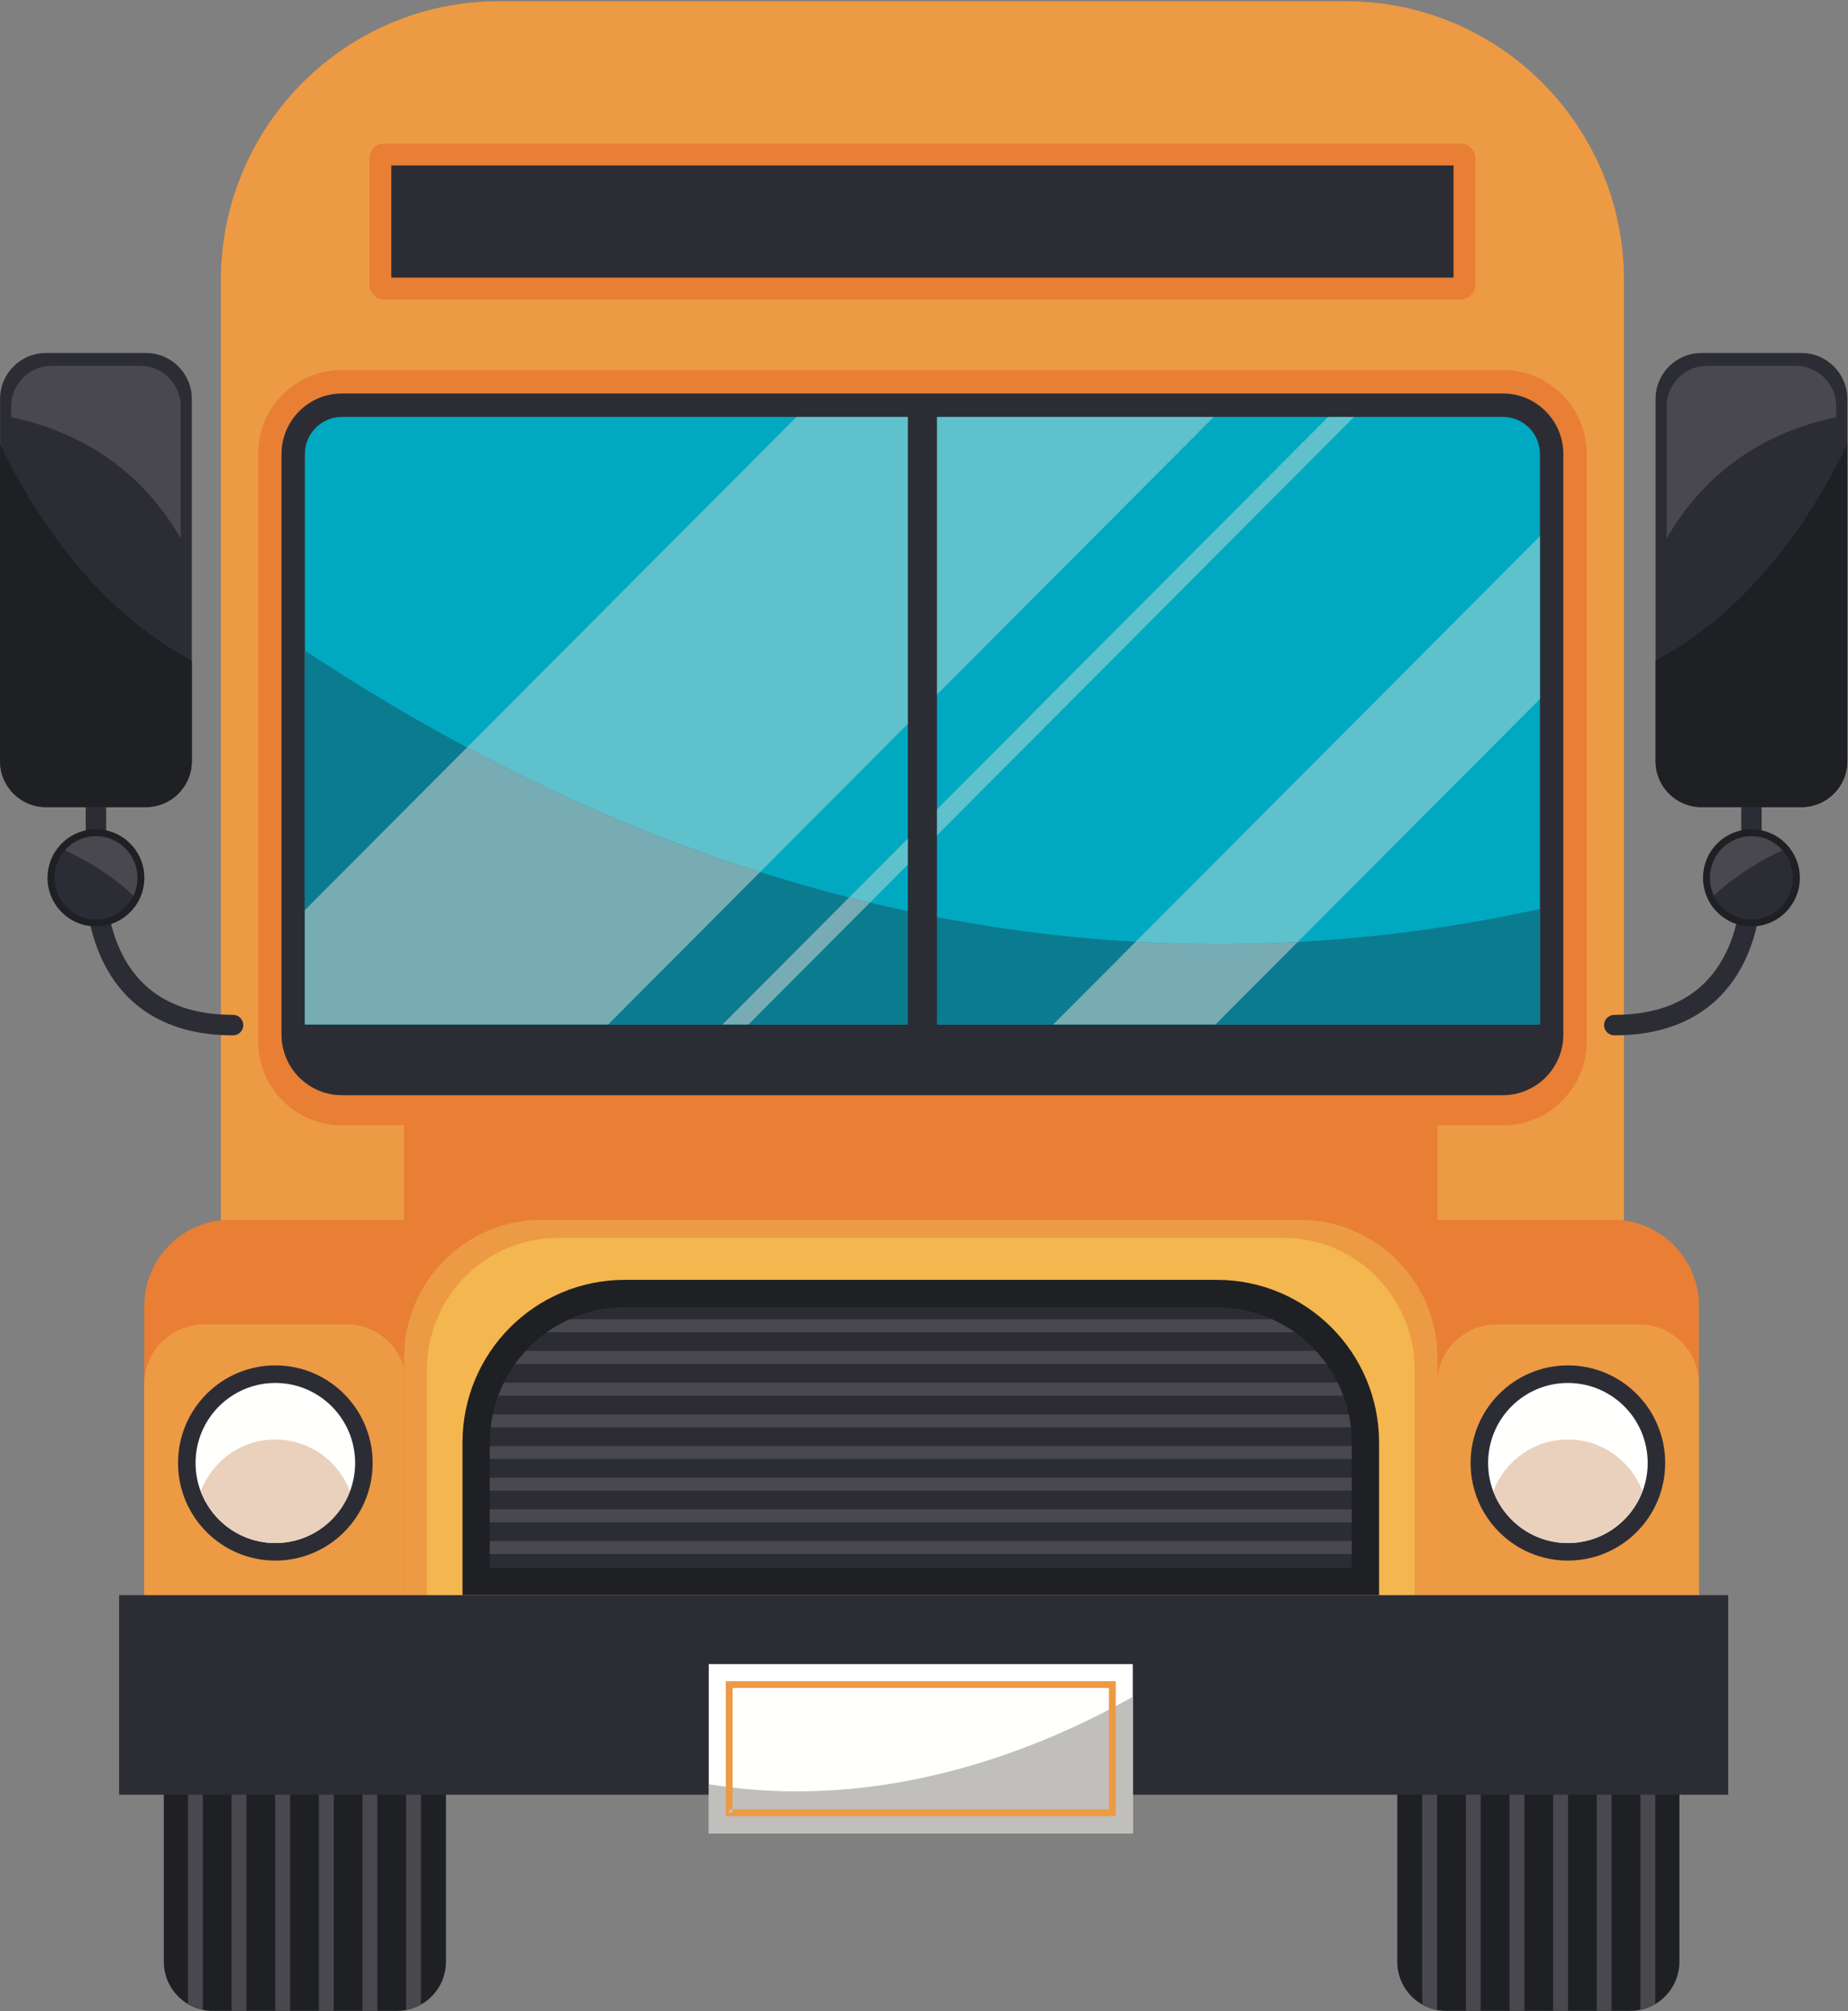 <?xml version="1.0" encoding="UTF-8"?>
<svg width="443px" height="482px" viewBox="0 0 443 482" version="1.1" xmlns="http://www.w3.org/2000/svg" xmlns:xlink="http://www.w3.org/1999/xlink">
    <rect x="0" y="0" width="443" height="482" fill="#808080" stroke="none"/>
    <!-- Generator: Sketch 57.1 (83088) - https://sketch.com -->
    <title>school_bus</title>
    <desc>Created with Sketch.</desc>
    <g id="Page-1" stroke="none" stroke-width="1" fill="none" fill-rule="evenodd">
        <g id="school_bus">
            <g id="313958-P8Q3V4-393">
                <path d="M389.289,403.236 L52.952,403.236 L52.952,67.151 C52.952,30.229 82.792,0.3 119.601,0.3 L322.64,0.3 C359.451,0.3 389.289,30.229 389.289,67.151 L389.289,403.236" id="Fill-95" fill="#ED9A44"></path>
                <path d="M95.143,481.956 L51.035,481.956 C44.539,481.956 39.273,476.674 39.273,470.159 L39.273,409.864 L106.904,409.864 L106.904,470.159 C106.904,476.674 101.64,481.956 95.143,481.956" id="Fill-96" fill="#1F2024"></path>
                <polygon id="Fill-97" fill="#48484E" points="86.892 481.956 90.461 481.956 90.461 409.862 86.892 409.862"></polygon>
                <polygon id="Fill-98" fill="#48484E" points="76.432 481.956 80.001 481.956 80.001 409.862 76.432 409.862"></polygon>
                <path d="M97.35,481.741 C98.625,481.499 99.826,481.048 100.92,480.428 L100.92,409.862 L97.35,409.862 L97.35,481.741" id="Fill-99" fill="#48484E"></path>
                <path d="M45.055,480.305 C46.146,480.953 47.344,481.437 48.625,481.705 L48.625,409.862 L45.055,409.862 L45.055,480.305" id="Fill-100" fill="#48484E"></path>
                <polygon id="Fill-101" fill="#48484E" points="65.974 481.956 69.543 481.956 69.543 409.862 65.974 409.862"></polygon>
                <polygon id="Fill-102" fill="#48484E" points="55.514 481.956 59.083 481.956 59.083 409.862 55.514 409.862"></polygon>
                <path d="M97.42,390.055 L34.587,390.055 L34.587,313.035 C34.587,301.615 43.818,292.357 55.203,292.357 L97.42,292.357 L97.42,390.055" id="Fill-103" fill="#E87F35"></path>
                <path d="M97.42,390.055 L34.587,390.055 L34.587,331.787 C34.587,323.857 40.999,317.426 48.907,317.426 L83.102,317.426 C91.01,317.426 97.42,323.857 97.42,331.787 L97.42,390.055" id="Fill-104" fill="#ED9A44"></path>
                <path d="M89.33,350.642 C89.33,363.563 78.886,374.036 66.005,374.036 C53.121,374.036 42.679,363.563 42.679,350.642 C42.679,337.721 53.121,327.247 66.005,327.247 C78.886,327.247 89.33,337.721 89.33,350.642" id="Fill-105" fill="#2C2D34"></path>
                <path d="M85.13,350.642 C85.13,361.237 76.567,369.825 66.005,369.825 C55.442,369.825 46.879,361.237 46.879,350.642 C46.879,340.048 55.442,331.459 66.005,331.459 C76.567,331.459 85.13,340.048 85.13,350.642" id="Fill-106" fill="#FFFFFE"></path>
                <path d="M66.005,345.014 C57.824,345.014 50.862,350.174 48.13,357.419 C50.862,364.665 57.824,369.825 66.005,369.825 C74.185,369.825 81.146,364.665 83.878,357.419 C81.146,350.174 74.185,345.014 66.005,345.014" id="Fill-107" fill="#E9D1BD"></path>
                <path d="M346.715,481.956 L390.823,481.956 C397.318,481.956 402.584,476.674 402.584,470.159 L402.584,409.864 L334.952,409.864 L334.952,470.159 C334.952,476.674 340.218,481.956 346.715,481.956" id="Fill-108" fill="#1F2024"></path>
                <polygon id="Fill-109" fill="#48484E" points="351.396 481.956 354.965 481.956 354.965 409.862 351.396 409.862"></polygon>
                <polygon id="Fill-110" fill="#48484E" points="361.856 481.956 365.425 481.956 365.425 409.862 361.856 409.862"></polygon>
                <path d="M344.507,481.741 C343.232,481.499 342.032,481.048 340.938,480.428 L340.938,409.862 L344.507,409.862 L344.507,481.741" id="Fill-111" fill="#48484E"></path>
                <path d="M396.802,480.305 C395.711,480.953 394.513,481.437 393.233,481.705 L393.233,409.862 L396.802,409.862 L396.802,480.305" id="Fill-112" fill="#48484E"></path>
                <polygon id="Fill-113" fill="#48484E" points="372.314 481.956 375.884 481.956 375.884 409.862 372.314 409.862"></polygon>
                <polygon id="Fill-114" fill="#48484E" points="382.774 481.956 386.344 481.956 386.344 409.862 382.774 409.862"></polygon>
                <path d="M344.437,390.055 L407.27,390.055 L407.27,313.035 C407.27,301.615 398.04,292.357 386.654,292.357 L344.437,292.357 L344.437,390.055" id="Fill-115" fill="#E87F35"></path>
                <path d="M344.437,390.055 L407.27,390.055 L407.27,331.787 C407.27,323.857 400.86,317.426 392.95,317.426 L358.755,317.426 C350.847,317.426 344.437,323.857 344.437,331.787 L344.437,390.055" id="Fill-116" fill="#ED9A44"></path>
                <path d="M352.529,350.642 C352.529,363.563 362.971,374.036 375.853,374.036 C388.734,374.036 399.178,363.563 399.178,350.642 C399.178,337.721 388.734,327.247 375.853,327.247 C362.971,327.247 352.529,337.721 352.529,350.642" id="Fill-117" fill="#2C2D34"></path>
                <path d="M356.727,350.642 C356.727,361.237 365.29,369.825 375.853,369.825 C386.415,369.825 394.98,361.237 394.98,350.642 C394.98,340.048 386.415,331.459 375.853,331.459 C365.29,331.459 356.727,340.048 356.727,350.642" id="Fill-118" fill="#FFFFFE"></path>
                <path d="M375.853,345.014 C384.033,345.014 390.994,350.174 393.727,357.419 C390.994,364.665 384.033,369.825 375.853,369.825 C367.672,369.825 360.711,364.665 357.978,357.419 C360.711,350.174 367.672,345.014 375.853,345.014" id="Fill-119" fill="#E9D1BD"></path>
                <polygon id="Fill-120" fill="#E87F35" points="96.867 390.055 344.585 390.055 344.585 258.632 96.867 258.632"></polygon>
                <path d="M344.585,390.055 L96.867,390.055 L96.867,325.431 C96.867,307.163 111.631,292.357 129.842,292.357 L311.61,292.357 C329.823,292.357 344.585,307.163 344.585,325.431 L344.585,390.055" id="Fill-121" fill="#ED9A44"></path>
                <path d="M339.119,390.055 L102.335,390.055 L102.335,328.284 C102.335,310.824 116.446,296.669 133.854,296.669 L307.598,296.669 C325.008,296.669 339.119,310.824 339.119,328.284 L339.119,390.055" id="Fill-122" fill="#F4B64E"></path>
                <polygon id="Fill-123" fill="#2C2D34" points="28.555 430.146 414.282 430.146 414.282 382.317 28.555 382.317"></polygon>
                <path d="M360.288,269.711 L81.954,269.711 C70.866,269.711 61.875,260.694 61.875,249.572 L61.875,108.824 C61.875,97.7 70.866,88.684 81.954,88.684 L360.288,88.684 C371.377,88.684 380.367,97.7 380.367,108.824 L380.367,249.572 C380.367,260.694 371.377,269.711 360.288,269.711" id="Fill-124" fill="#E87F35"></path>
                <path d="M350.179,71.773 L92.063,71.773 C90.136,71.773 88.574,70.205 88.574,68.273 L88.574,37.909 C88.574,35.975 90.136,34.409 92.063,34.409 L350.179,34.409 C352.106,34.409 353.669,35.975 353.669,37.909 L353.669,68.273 C353.669,70.205 352.106,71.773 350.179,71.773" id="Fill-125" fill="#E87F35"></path>
                <polygon id="Fill-126" fill="#2C2D34" points="93.8 66.53 348.442 66.53 348.442 39.651 93.8 39.651"></polygon>
                <path d="M81.954,262.489 C73.974,262.489 67.482,255.977 67.482,247.973 L67.482,108.824 C67.482,100.82 73.974,94.308 81.954,94.308 L360.288,94.308 C368.268,94.308 374.76,100.82 374.76,108.824 L374.76,247.973 C374.76,255.977 368.268,262.489 360.288,262.489 L81.954,262.489" id="Fill-127" fill="#2C2D34"></path>
                <path d="M369.153,245.543 L73.089,245.543 L73.089,108.824 C73.089,103.912 77.057,99.932 81.954,99.932 L360.287,99.932 C365.184,99.932 369.153,103.912 369.153,108.824 L369.153,245.543" id="Fill-128" fill="#00A9C1"></path>
                <path d="M73.089,155.911 L73.089,245.543 L369.153,245.543 L369.153,217.842 C292.702,234.675 188.05,232.053 73.089,155.911" id="Fill-129" fill="#0B7B90"></path>
                <path d="M182.217,209.003 C159.475,201.782 135.996,192.01 111.948,179.15 L190.928,99.932 L290.961,99.932 L182.217,209.003" id="Fill-130" fill="#5FC1CC"></path>
                <path d="M145.785,245.543 L73.089,245.543 L73.089,218.125 L111.948,179.15 C135.996,192.01 159.475,201.782 182.217,209.003 L145.785,245.543" id="Fill-131" fill="#78ACB4"></path>
                <path d="M208.54,216.332 C206.886,215.936 205.216,215.523 203.554,215.1 L318.377,99.932 L324.593,99.932 L208.54,216.332" id="Fill-132" fill="#5FC1CC"></path>
                <path d="M179.417,245.543 L173.201,245.543 L203.554,215.1 C205.216,215.523 206.886,215.936 208.54,216.332 L179.417,245.543" id="Fill-133" fill="#78ACB4"></path>
                <path d="M292.085,226.281 C285.581,226.281 278.958,226.101 272.232,225.723 L369.153,128.511 L369.153,167.525 L311.083,225.77 C304.863,226.105 298.533,226.281 292.085,226.281" id="Fill-134" fill="#5FC1CC"></path>
                <path d="M291.368,245.543 L252.472,245.543 L272.232,225.723 C278.958,226.101 285.581,226.281 292.085,226.281 C298.533,226.281 304.863,226.105 311.083,225.77 L291.368,245.543" id="Fill-135" fill="#78ACB4"></path>
                <polygon id="Fill-136" fill="#2C2D34" points="217.637 253.444 224.606 253.444 224.606 97.078 217.637 97.078"></polygon>
                <path d="M291.701,306.749 L149.755,306.749 C128.276,306.749 110.865,324.212 110.865,345.755 L110.865,382.317 L330.59,382.317 L330.59,345.755 C330.59,324.212 313.178,306.749 291.701,306.749" id="Fill-137" fill="#1F2024"></path>
                <path d="M117.416,375.746 L117.416,345.755 C117.416,327.871 131.922,313.321 149.753,313.321 L291.699,313.321 C309.53,313.321 324.038,327.871 324.038,345.755 L324.038,375.746 L117.416,375.746" id="Fill-138" fill="#2C2D34"></path>
                <polygon id="Fill-139" fill="#48484E" points="117.416 357.272 324.038 357.272 324.038 354.165 117.416 354.165"></polygon>
                <polygon id="Fill-140" fill="#48484E" points="117.416 364.866 324.038 364.866 324.038 361.76 117.416 361.76"></polygon>
                <polygon id="Fill-141" fill="#48484E" points="117.416 349.678 324.038 349.678 324.038 346.573 117.416 346.573"></polygon>
                <polygon id="Fill-142" fill="#48484E" points="117.416 372.459 324.038 372.459 324.038 369.354 117.416 369.354"></polygon>
                <path d="M120.806,331.383 C120.306,332.391 119.862,333.426 119.469,334.491 L321.985,334.491 C321.592,333.426 321.146,332.391 320.646,331.383 L120.806,331.383" id="Fill-143" fill="#48484E"></path>
                <path d="M126.029,323.79 C125.123,324.773 124.276,325.806 123.495,326.897 L317.959,326.897 C317.178,325.806 316.331,324.773 315.424,323.79 L126.029,323.79" id="Fill-144" fill="#48484E"></path>
                <path d="M136.512,316.196 C134.604,317.059 132.796,318.1 131.106,319.302 L310.348,319.302 C308.656,318.1 306.849,317.059 304.942,316.196 L136.512,316.196" id="Fill-145" fill="#48484E"></path>
                <path d="M118.138,338.978 C117.921,339.995 117.756,341.034 117.638,342.085 L323.816,342.085 C323.698,341.034 323.533,339.995 323.316,338.978 L118.138,338.978" id="Fill-146" fill="#48484E"></path>
                <polygon id="Fill-147" fill="#FFFFFE" points="169.904 439.374 271.548 439.374 271.548 398.84 169.904 398.84"></polygon>
                <path d="M271.548,406.67 C249.879,418.911 212.245,434.584 169.904,427.633 L169.904,439.374 L271.548,439.374 L271.548,406.67" id="Fill-148" fill="#C0BFBB"></path>
                <polyline id="Fill-149" fill="#ED9A44" points="174.802 434.461 175.619 434.461 175.619 404.572 265.833 404.572 265.833 433.642 174.802 433.642 174.802 434.461 175.619 434.461 174.802 434.461 174.802 435.28 267.466 435.28 267.466 402.934 173.986 402.934 173.986 435.28 174.802 435.28 174.802 434.461"></polyline>
                <path d="M20.55,125.524 L20.55,210.399 L22.999,210.399 L20.554,210.243 C20.551,210.289 20.52,210.79 20.52,211.645 C20.533,215.006 20.948,223.871 25.606,232.223 C27.938,236.39 31.38,240.42 36.342,243.366 C41.301,246.319 47.728,248.154 55.873,248.149 C57.225,248.149 58.322,247.05 58.322,245.692 C58.322,244.336 57.225,243.235 55.873,243.235 C48.445,243.231 42.972,241.593 38.841,239.141 C35.743,237.297 33.379,234.978 31.54,232.43 C28.784,228.61 27.233,224.252 26.393,220.413 C25.551,216.578 25.419,213.278 25.419,211.645 C25.419,211.276 25.425,210.991 25.432,210.806 L25.44,210.602 L25.442,210.557 L25.443,210.554 L25.448,210.477 L25.448,125.524 C25.448,124.168 24.351,123.067 22.999,123.067 C21.645,123.067 20.55,124.168 20.55,125.524" id="Fill-150" fill="#2C2D34"></path>
                <path d="M35.01,193.438 L10.986,193.438 C4.926,193.438 0.013,188.51 0.013,182.434 L0.013,95.612 C0.013,89.534 4.926,84.608 10.986,84.608 L35.01,84.608 C41.069,84.608 45.981,89.534 45.981,95.612 L45.981,182.434 C45.981,188.51 41.069,193.438 35.01,193.438" id="Fill-151" fill="#2C2D34"></path>
                <path d="M0.013,106.459 L0.013,182.434 C0.013,188.51 4.926,193.438 10.986,193.438 L35.01,193.438 C41.069,193.438 45.981,188.51 45.981,182.434 L45.981,158.292 C32.05,150.922 14.439,136.13 0.013,106.459" id="Fill-152" fill="#1F2024"></path>
                <path d="M34.603,210.399 C34.603,216.828 29.408,222.04 22.999,222.04 C16.588,222.04 11.393,216.828 11.393,210.399 C11.393,203.97 16.588,198.759 22.999,198.759 C29.408,198.759 34.603,203.97 34.603,210.399" id="Fill-153" fill="#1F2024"></path>
                <path d="M32.946,210.399 C32.946,215.911 28.492,220.377 22.999,220.377 C17.504,220.377 13.05,215.911 13.05,210.399 C13.05,204.889 17.504,200.421 22.999,200.421 C28.492,200.421 32.946,204.889 32.946,210.399" id="Fill-154" fill="#2C2D34"></path>
                <path d="M15.556,203.795 C22.685,207.1 28.003,210.906 31.983,214.662 C32.593,213.368 32.946,211.927 32.946,210.399 C32.946,204.889 28.492,200.421 22.999,200.421 C20.032,200.421 17.379,201.73 15.556,203.795" id="Fill-155" fill="#48484E"></path>
                <path d="M33.624,87.675 L12.372,87.675 C7.013,87.675 2.668,92.033 2.668,97.41 L2.668,99.996 C23.939,104.449 36.235,116.758 43.328,129.06 L43.328,97.41 C43.328,92.033 38.984,87.675 33.624,87.675" id="Fill-156" fill="#48484E"></path>
                <path d="M417.404,125.524 L417.404,210.477 L417.408,210.554 L417.408,210.557 C417.412,210.613 417.431,210.998 417.431,211.643 C417.446,214.55 416.981,222.708 412.975,229.814 C410.973,233.376 408.137,236.683 404.009,239.139 C399.88,241.593 394.407,243.231 386.977,243.235 C385.625,243.235 384.528,244.336 384.528,245.692 C384.528,247.05 385.625,248.149 386.977,248.149 C395.123,248.154 401.55,246.319 406.508,243.366 C410.227,241.157 413.099,238.335 415.281,235.307 C418.555,230.759 420.297,225.767 421.242,221.468 C422.185,217.164 422.33,213.536 422.33,211.643 C422.33,210.79 422.3,210.289 422.297,210.245 L419.853,210.399 L422.302,210.399 L422.302,125.524 C422.302,124.168 421.205,123.067 419.853,123.067 C418.501,123.067 417.404,124.168 417.404,125.524" id="Fill-157" fill="#2C2D34"></path>
                <path d="M407.84,193.438 L431.864,193.438 C437.923,193.438 442.837,188.51 442.837,182.434 L442.837,95.612 C442.837,89.534 437.923,84.608 431.864,84.608 L407.84,84.608 C401.781,84.608 396.869,89.534 396.869,95.612 L396.869,182.434 C396.869,188.51 401.781,193.438 407.84,193.438" id="Fill-158" fill="#2C2D34"></path>
                <path d="M442.837,106.459 L442.837,182.434 C442.837,188.51 437.923,193.438 431.864,193.438 L407.84,193.438 C401.781,193.438 396.869,188.51 396.869,182.434 L396.869,158.292 C410.8,150.922 428.409,136.13 442.837,106.459" id="Fill-159" fill="#1F2024"></path>
                <path d="M408.247,210.399 C408.247,216.828 413.442,222.04 419.853,222.04 C426.262,222.04 431.457,216.828 431.457,210.399 C431.457,203.97 426.262,198.759 419.853,198.759 C413.442,198.759 408.247,203.97 408.247,210.399" id="Fill-160" fill="#1F2024"></path>
                <path d="M409.904,210.399 C409.904,215.911 414.358,220.377 419.853,220.377 C425.346,220.377 429.8,215.911 429.8,210.399 C429.8,204.889 425.346,200.421 419.853,200.421 C414.358,200.421 409.904,204.889 409.904,210.399" id="Fill-161" fill="#2C2D34"></path>
                <path d="M427.295,203.795 C420.165,207.1 414.847,210.906 410.869,214.662 C410.257,213.368 409.904,211.927 409.904,210.399 C409.904,204.889 414.358,200.421 419.853,200.421 C422.816,200.421 425.471,201.73 427.295,203.795" id="Fill-162" fill="#48484E"></path>
                <path d="M409.226,87.675 L430.478,87.675 C435.837,87.675 440.182,92.033 440.182,97.41 L440.182,99.996 C418.911,104.449 406.615,116.758 399.522,129.06 L399.522,97.41 C399.522,92.033 403.867,87.675 409.226,87.675" id="Fill-163" fill="#48484E"></path>
            </g>
        </g>
    </g>
</svg>